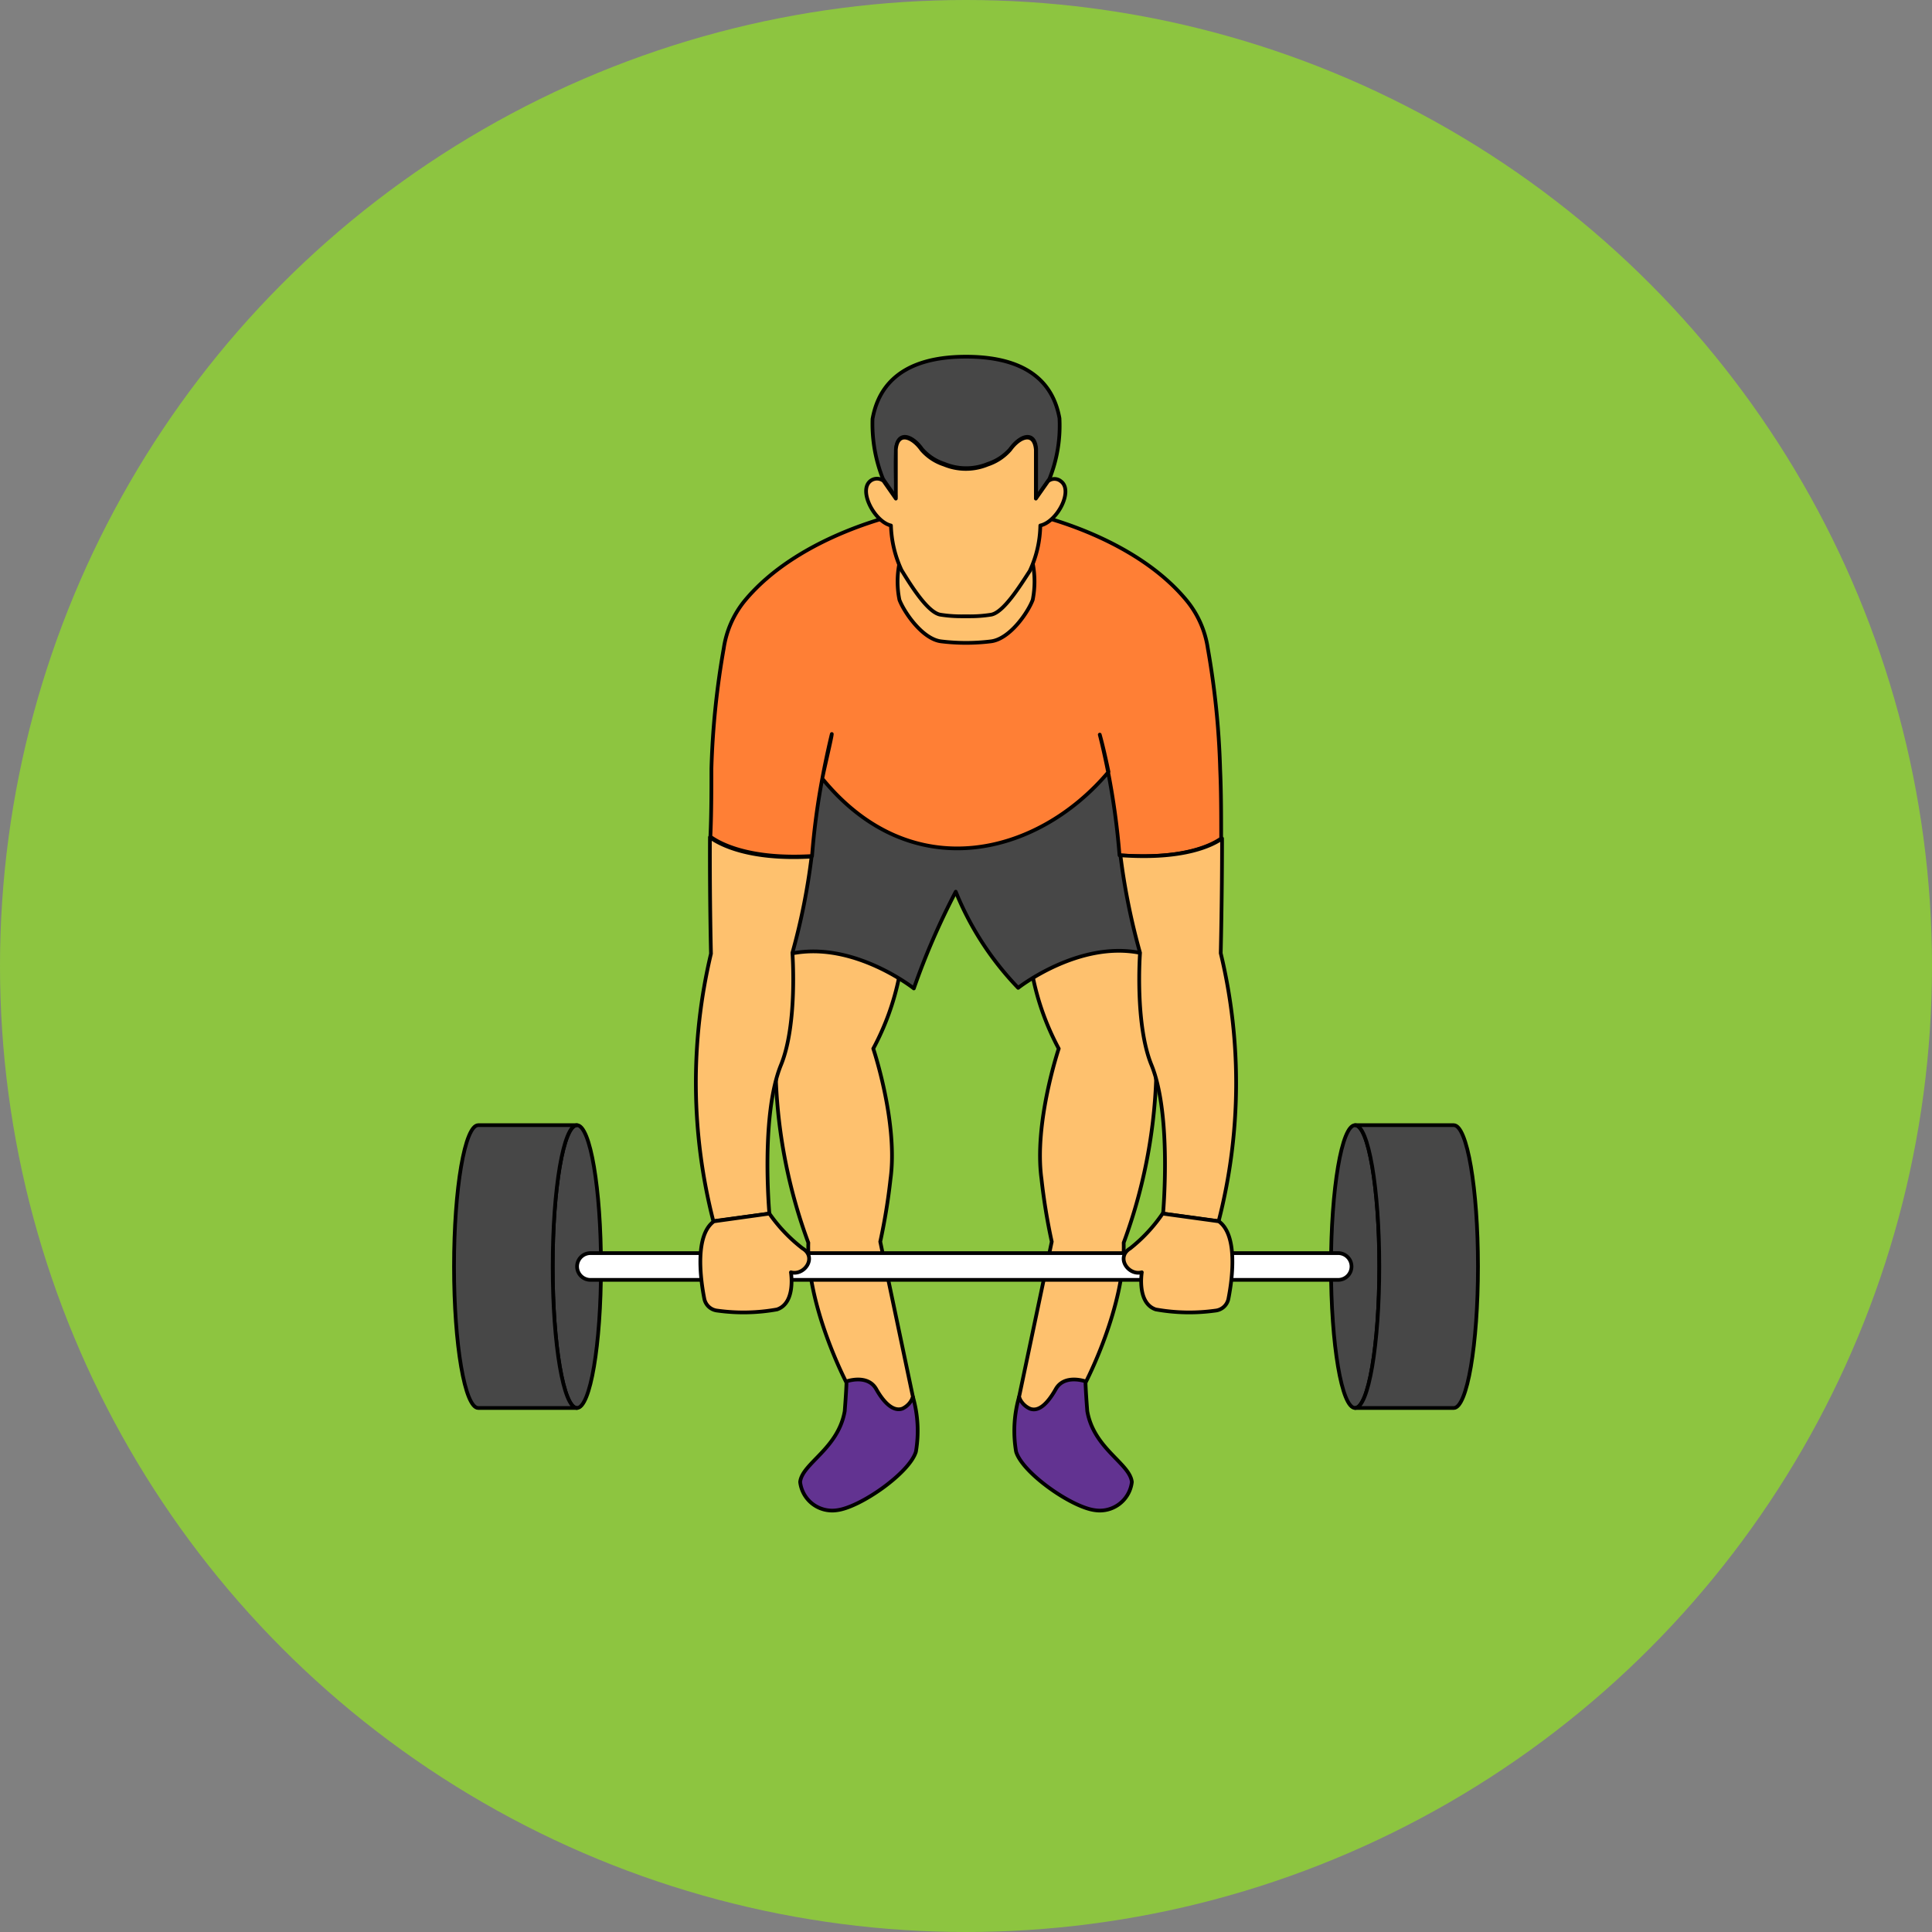 <svg xmlns="http://www.w3.org/2000/svg" viewBox="0 0 130 130"><rect x="0" y="0" width="130" height="130" fill="#808080" stroke="none"/><defs><style>.cls-1{fill:#8dc540;}.cls-2{fill:#fec16e;}.cls-2,.cls-3,.cls-4,.cls-5,.cls-6,.cls-7{stroke:#000;stroke-linecap:round;stroke-linejoin:round;stroke-width:0.25px;}.cls-3{fill:#623391;}.cls-4{fill:#474747;}.cls-5{fill:#ff7f35;}.cls-6{fill:#e2eaf4;}.cls-7{fill:#fff;}</style></defs><g id="Layer_2" data-name="Layer 2"><circle class="cls-1" cx="65" cy="65" r="65"/></g><g id="Layer_1" data-name="Layer 1"><path class="cls-2" d="M60.49,65.79a17.55,17.55,0,0,1-1.73,4.77s1.68,5,1.16,8.77a40.57,40.57,0,0,1-.69,4.22L61.43,94c-.94,3.31-2.61,1.85-4.49-1,0,0-2.67-5.12-2.55-9.38a35.48,35.48,0,0,1-2.18-10.91l.71-9.58C56.57,62.66,59.39,63.22,60.49,65.79Z"/><path class="cls-3" d="M61.43,94a8.33,8.33,0,0,1,.2,3.68c-.43,1.43-3.74,3.75-5.32,3.94a2.17,2.17,0,0,1-2.47-1.9c.14-1.26,2.56-2.23,3-4.77.12-1.56.12-2,.12-2s1.42-.51,2,.52,1.21,1.52,1.77,1.31A1.37,1.37,0,0,0,61.43,94Z"/><path class="cls-2" d="M69.51,65.79a17.55,17.55,0,0,0,1.73,4.77s-1.68,5-1.16,8.77a40.57,40.57,0,0,0,.69,4.22L68.57,94c1,5.18,2.81,1.46,4.49-1,0,0,2.67-5.12,2.55-9.38a35.48,35.48,0,0,0,2.18-10.91l-.36-9.58C74.19,63.13,71.06,63.32,69.51,65.79Z"/><path class="cls-3" d="M68.57,94a8.33,8.33,0,0,0-.2,3.68c.43,1.43,3.74,3.75,5.32,3.94a2.17,2.17,0,0,0,2.47-1.9c-.14-1.26-2.56-2.23-3-4.77-.12-1.56-.12-2-.12-2s-1.42-.51-2,.52S69.87,95,69.31,94.79A1.37,1.37,0,0,1,68.57,94Z"/><path class="cls-4" d="M79.25,60.6l-2.57,3.51c-4.14-.81-8.17,2.36-8.17,2.36A20.32,20.32,0,0,1,64.31,60a48.61,48.61,0,0,0-2.82,6.51s-4-3.17-8.17-2.36L50.75,60.6l3.64-9.34a10.68,10.68,0,0,0,1.91,2,12.36,12.36,0,0,0,12.31,1.85,25.66,25.66,0,0,0,7-3.89Z"/><path class="cls-2" d="M53.32,64.11s.36,4.79-.77,7.55c-1.38,3.38-.78,10-.78,10L48,82.17a37.52,37.52,0,0,1-.16-18s-.09-3.63-.07-7.83c.63.46,2.6,1.55,6.84,1.3A43.72,43.72,0,0,1,53.32,64.11Z"/><path class="cls-5" d="M74,49.43s.26,1,.56,2.51a49.54,49.54,0,0,1,.77,5.61c4.39.32,6.27-.73,6.84-1.13,0-1.54,0-3.15-.07-4.7a55.45,55.45,0,0,0-.83-8.1,6.58,6.58,0,0,0-1.38-3.16C76.2,35.93,69.2,34.53,69.2,34.53H60.8s-7,1.4-10.72,5.93a6.58,6.58,0,0,0-1.38,3.16,55.45,55.45,0,0,0-.83,8.1c0,1.51,0,3.08-.07,4.58.63.46,2.6,1.55,6.84,1.3h0a47.69,47.69,0,0,1,.69-5.21c.33-1.76.64-3,.64-3,0,.21-.53,2.4-.64,3,6,7.34,14.5,5.21,19.26-.45C74.45,51.26,74.21,50.17,74,49.43Z"/><path class="cls-2" d="M82,82.17l-3.74-.51s.6-6.62-.78-10c-1.13-2.76-.77-7.55-.77-7.55a45,45,0,0,1-1.32-6.56c4.39.32,6.27-.73,6.84-1.13,0,4.16-.09,7.72-.09,7.72A37.33,37.33,0,0,1,82,82.17Z"/><path class="cls-6" d="M60.28,33.21a2.75,2.75,0,0,1,0,.29l-.83-1.19a2.66,2.66,0,0,1,.77.9Z"/><path class="cls-6" d="M70.54,32.33l-.82,1.17v-.29h0A2.82,2.82,0,0,1,70.54,32.33Z"/><path class="cls-6" d="M69.7,33.21a2.75,2.75,0,0,0,0,.29l.82-1.19a2.71,2.71,0,0,0-.76.9Z"/><path class="cls-6" d="M59.44,32.33l.82,1.17v-.29H60.2A2.73,2.73,0,0,0,59.44,32.33Z"/><path class="cls-2" d="M69.49,37.9a6.37,6.37,0,0,1,0,2.46c-.3.82-1.55,2.67-2.85,2.8a13.84,13.84,0,0,1-3.28,0c-1.29-.13-2.54-2-2.84-2.8a6.17,6.17,0,0,1,0-2.46"/><path class="cls-4" d="M70.62,32.21l-.08.12-.82,1.17v-.29c0-.62,0-2,0-3-.1-1.25-1.08-.91-1.73,0a3.42,3.42,0,0,1-1.51,1,3.84,3.84,0,0,1-2.94,0,3.36,3.36,0,0,1-1.51-1c-.64-.91-1.63-1.25-1.73,0-.06,1,0,2.37,0,3a2.75,2.75,0,0,1,0,.29l-.83-1.19-.07-.12a10,10,0,0,1-.69-4C59,26.59,60.05,24,65,24s6,2.55,6.29,4.14A9.65,9.65,0,0,1,70.62,32.21Z"/><path class="cls-2" d="M70,35.36a7.5,7.5,0,0,1-.71,3.06c-.65,1-1.76,2.79-2.6,2.94a9,9,0,0,1-1.5.11h-.42a9,9,0,0,1-1.5-.11c-.84-.15-1.95-1.92-2.61-3a7.68,7.68,0,0,1-.71-3c-1.09-.25-2.22-2.34-1.38-3a.72.72,0,0,1,.88,0l.83,1.19a2.75,2.75,0,0,0,0-.29c0-.62,0-2,0-3,.1-1.25,1.09-.91,1.73,0a3.36,3.36,0,0,0,1.51,1,3.84,3.84,0,0,0,2.94,0,3.42,3.42,0,0,0,1.51-1c.65-.91,1.63-1.25,1.73,0,0,1,0,2.37,0,3v.29l.82-1.17a.68.68,0,0,1,.86,0C72.25,33,71.14,35.11,70,35.36Z"/><path class="cls-4" d="M40.44,85.22c0,5.27-.72,9.52-1.62,9.52s-1.63-4.25-1.63-9.52.73-9.51,1.63-9.51S40.44,80,40.44,85.22Z"/><path class="cls-4" d="M38.82,75.71c-.9,0-1.63,4.25-1.63,9.51s.73,9.52,1.63,9.52H32.18c-.9,0-1.63-4.25-1.63-9.52s.73-9.51,1.63-9.51Z"/><path class="cls-4" d="M89.56,85.22c0,5.27.72,9.52,1.62,9.52s1.63-4.25,1.63-9.52-.73-9.51-1.63-9.51S89.56,80,89.56,85.22Z"/><path class="cls-4" d="M91.18,75.71c.9,0,1.63,4.25,1.63,9.51s-.73,9.52-1.63,9.52h6.64c.9,0,1.63-4.25,1.63-9.52s-.73-9.51-1.63-9.51Z"/><path class="cls-7" d="M90.94,85.22a.9.9,0,0,1-.9.9H39.73a.9.9,0,1,1,0-1.8H90A.9.9,0,0,1,90.94,85.22Z"/><path class="cls-2" d="M51.77,81.66A10.64,10.64,0,0,0,54,84c1,.6.12,1.86-.78,1.61,0,0,.35,2.07-.94,2.5a12.73,12.73,0,0,1-4,.08,1,1,0,0,1-.89-.81c-.27-1.37-.64-4.27.65-5.2Z"/><path class="cls-2" d="M78.23,81.66A10.64,10.64,0,0,1,76.05,84c-1,.6-.12,1.86.78,1.61,0,0-.35,2.07.94,2.5a12.73,12.73,0,0,0,4,.08,1,1,0,0,0,.89-.81c.27-1.37.64-4.27-.65-5.2Z"/></g></svg>